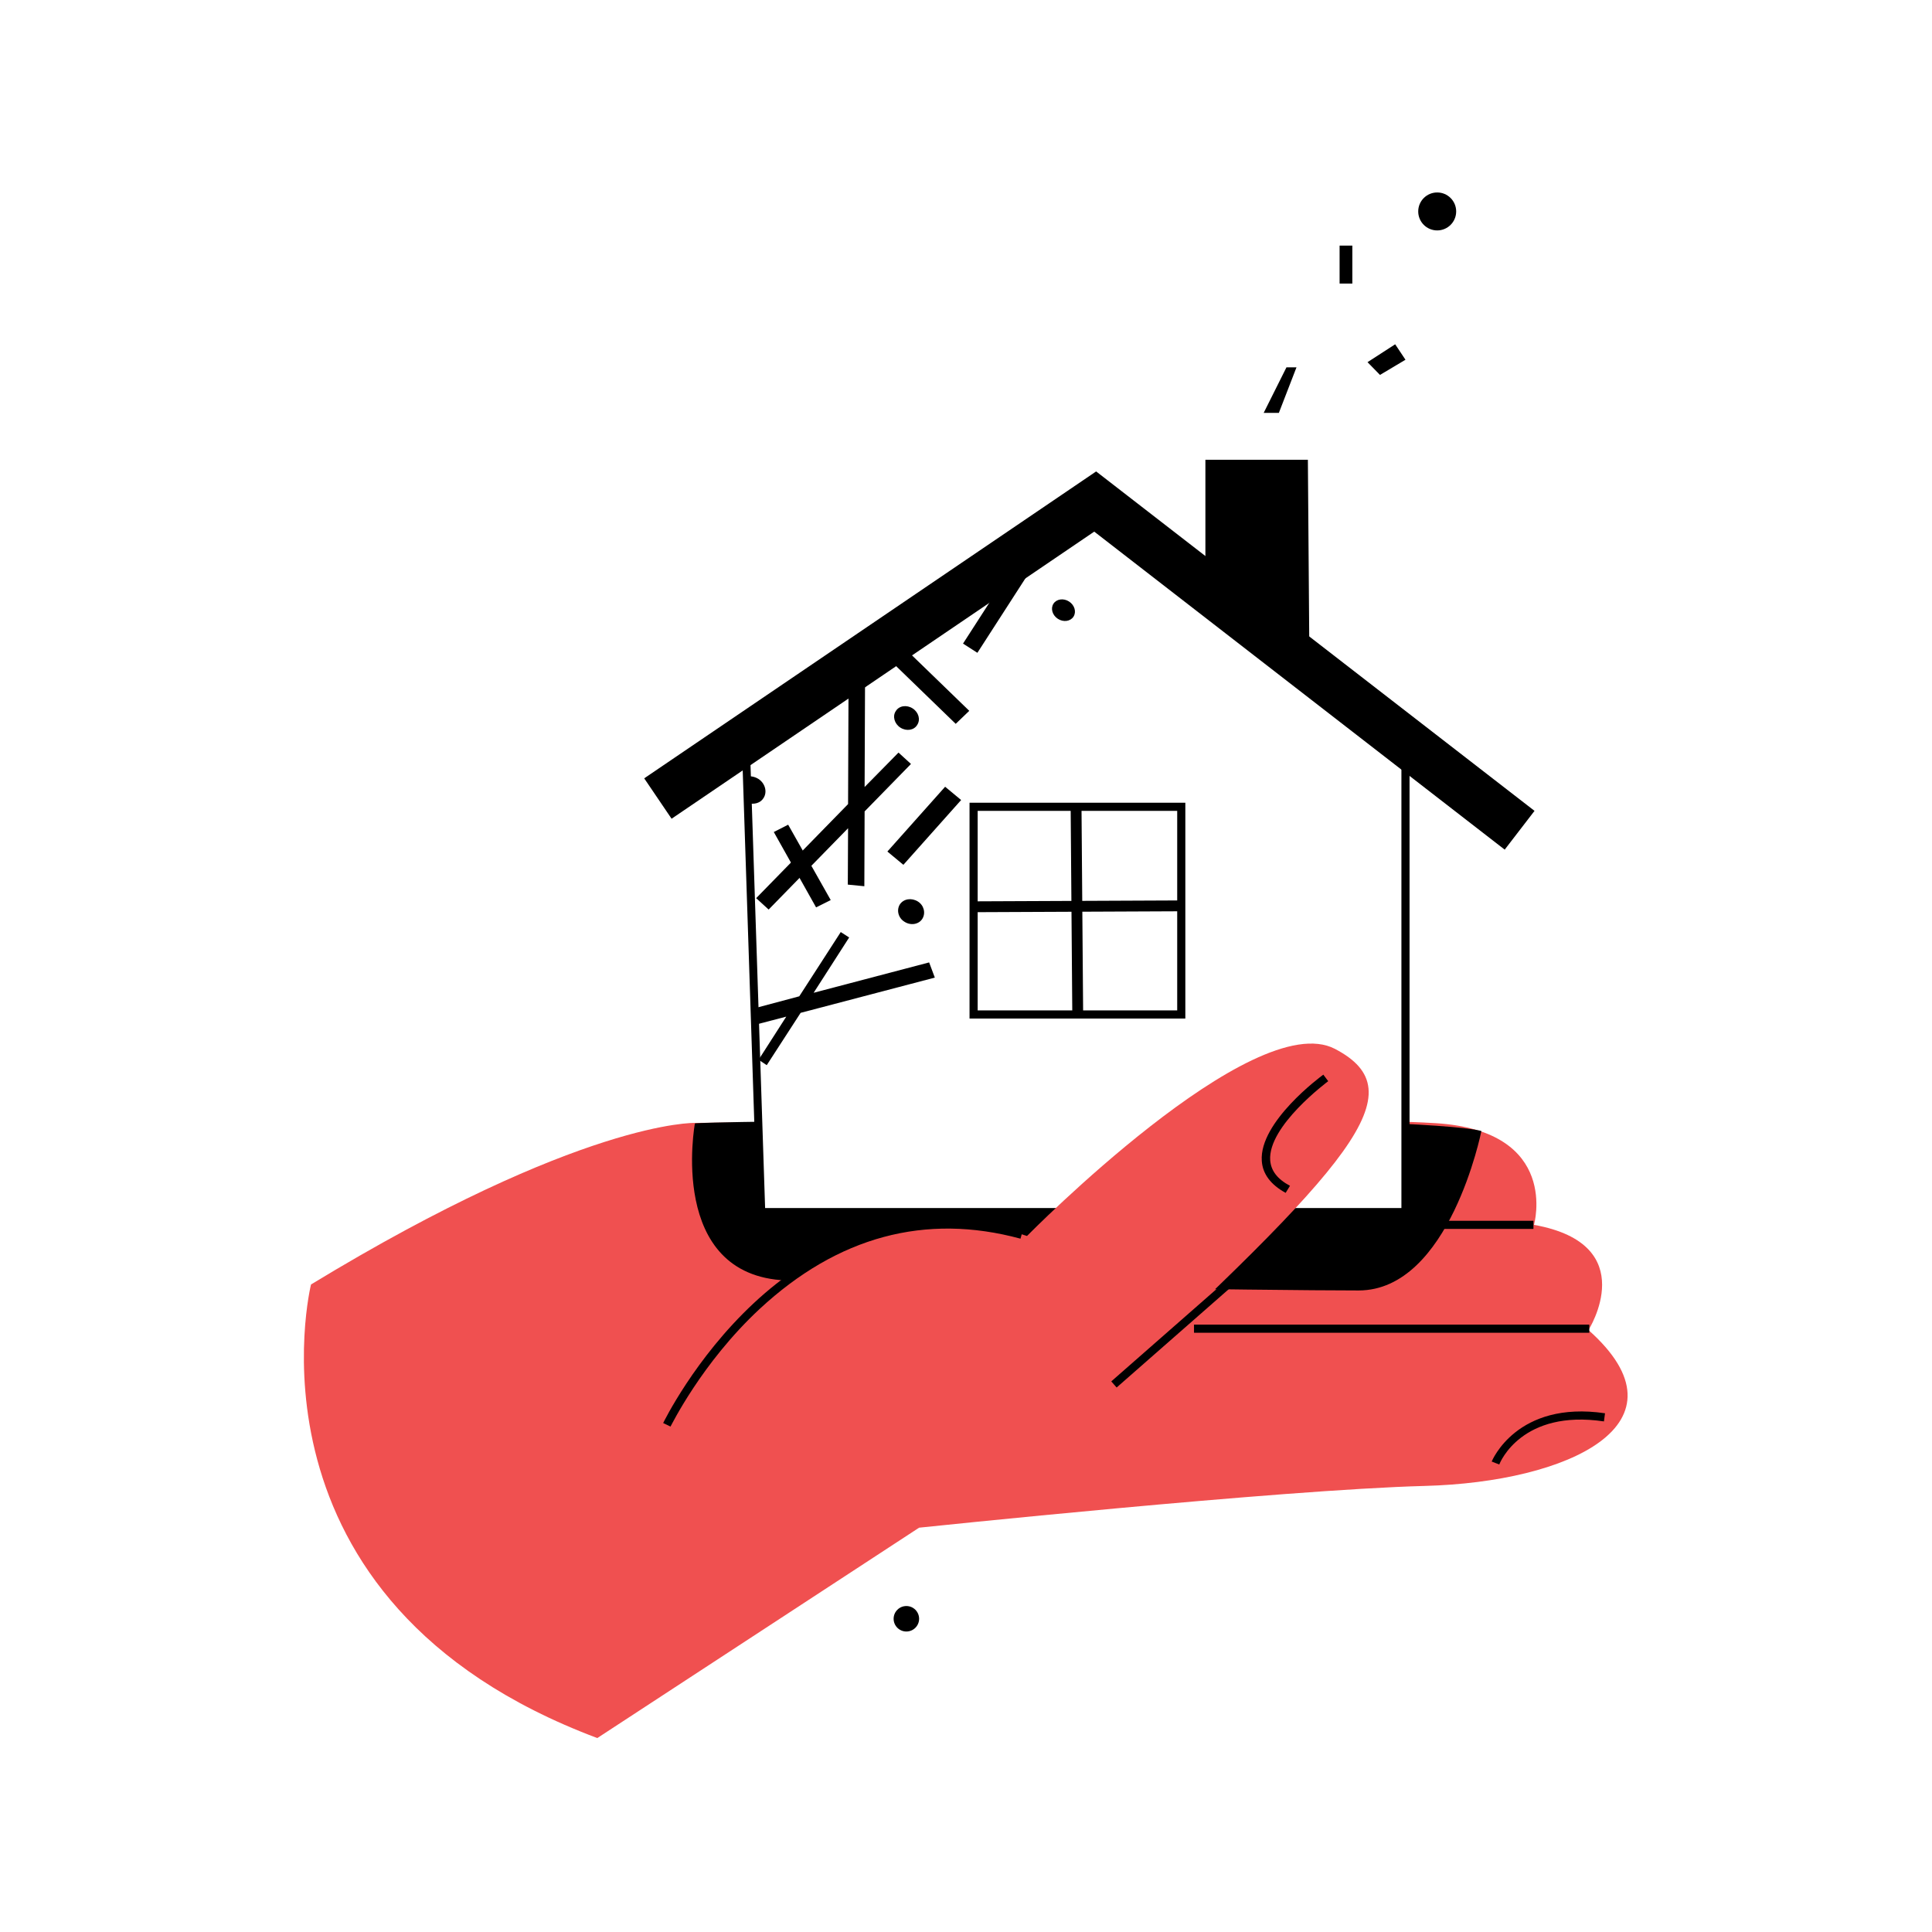 <svg width="1000" height="1000" viewBox="0 0 1000 1000" fill="none" xmlns="http://www.w3.org/2000/svg">
<rect width="1000" height="1000" fill="white"/>
<path d="M359.678 581.219C359.678 581.219 301.302 579.535 160.976 664.853C160.976 664.853 120.281 828.755 309.16 899.619L475.727 790.726C475.727 790.726 662.782 771.08 737.436 769.116C812.089 767.151 876.64 736.841 822.193 688.428C822.193 688.428 850.399 644.085 793.987 633.982C793.987 633.982 807.88 585.429 743.189 581.359C678.639 577.15 359.678 581.219 359.678 581.219Z" fill="#F05050"/>
<path d="M822.614 685.622H618.019V689.831H822.614V685.622Z" fill="black"/>
<path d="M359.678 581.499C359.678 581.499 345.224 660.222 406.828 662.748C468.431 665.274 655.907 667.94 703.197 667.94C750.346 667.94 766.764 585.429 766.764 585.429C766.764 585.429 749.785 578.553 554.731 579.254C359.678 580.236 359.678 581.499 359.678 581.499Z" fill="black"/>
<path d="M793.707 631.876H646.785V636.086H793.707V631.876Z" fill="black"/>
<path d="M776.026 758.03L772.097 756.486C772.237 756.206 785.007 724.773 830.753 731.508L830.192 735.718C787.813 729.403 776.447 756.767 776.026 758.03Z" fill="black"/>
<path d="M469.132 844.471C472.775 844.471 475.728 841.518 475.728 837.875C475.728 834.233 472.775 831.28 469.132 831.28C465.49 831.28 462.537 834.233 462.537 837.875C462.537 841.518 465.49 844.471 469.132 844.471Z" fill="black"/>
<path d="M394.058 627.386H727.613V385.043L562.87 259.591L386.059 381.534L394.058 627.386Z" fill="white"/>
<path d="M729.718 629.491H391.952V627.386L383.813 380.272L562.87 256.785L729.578 383.92V629.491H729.718ZM396.022 625.281H725.368V386.165L562.729 262.257L388.023 382.657L396.022 625.281Z" fill="black"/>
<path d="M501.687 367.923L466.045 333.403L459.028 340.138L494.671 374.659L501.687 367.923Z" fill="black"/>
<path d="M467.588 447.628L497.478 414.091L489.199 407.215L459.309 440.753L467.588 447.628Z" fill="black"/>
<path d="M429.981 465.871L407.95 426.86L400.513 430.649L422.403 469.66L429.981 465.871Z" fill="black"/>
<path d="M465.764 468.116C463.94 471.063 464.922 475.132 468.15 477.097C471.377 479.202 475.587 478.5 477.411 475.553C479.235 472.606 478.253 468.537 475.025 466.572C471.798 464.608 467.729 465.169 465.764 468.116Z" fill="black"/>
<path d="M598.934 479.342C597.109 482.289 598.092 486.358 601.319 488.323C604.547 490.428 608.756 489.726 610.581 486.779C612.405 483.832 611.423 479.763 608.195 477.798C604.968 475.693 600.758 476.395 598.934 479.342Z" fill="black"/>
<path d="M555.644 319.177C557.241 316.702 556.213 313.198 553.348 311.348C550.483 309.499 546.865 310.006 545.268 312.48C543.671 314.954 544.699 318.46 547.564 320.309C550.429 322.158 554.047 321.651 555.644 319.177Z" fill="black"/>
<path d="M466.045 376.623C469.132 378.588 473.061 378.026 474.745 375.22C476.569 372.413 475.447 368.625 472.36 366.66C469.272 364.695 465.343 365.257 463.659 368.063C461.835 370.729 462.958 374.659 466.045 376.623Z" fill="black"/>
<path d="M395.18 413.108C397.285 409.88 396.022 405.39 392.514 403.145C390.69 402.022 388.585 401.601 386.62 401.882L387.041 415.634C390.269 416.616 393.637 415.634 395.18 413.108Z" fill="black"/>
<path d="M396.864 551.329L414.405 524.246L483.866 506.004L480.919 498.145L421.141 513.862L439.523 485.235L435.173 482.429L413.703 515.686L390.549 521.861L390.83 530.42L406.967 526.211L392.654 548.523L396.864 551.329Z" fill="black"/>
<path d="M438.962 428.684L438.821 457.872L447.381 458.714L447.522 419.984L471.517 395.427L465.062 389.533L447.522 407.355L447.802 338.875L439.242 344.769L438.962 416.195L391.391 464.888L397.846 470.782L438.962 428.684Z" fill="black"/>
<path d="M519.509 293.971L518.105 290.463L509.125 296.637L519.509 293.971Z" fill="black"/>
<path d="M551.223 267.59L532.279 280.64L498.46 333.122L505.897 337.893L551.223 267.59Z" fill="black"/>
<path d="M623.912 237.981V302.812L677.657 330.316L676.956 237.981H623.912Z" fill="black"/>
<path d="M611.423 417.599H503.933V525.089H611.423V417.599Z" fill="white"/>
<path d="M613.528 527.193H501.828V415.494H613.528V527.193ZM506.038 522.984H609.318V419.704H506.038V522.984Z" fill="black"/>
<path d="M778.832 439.77L566.378 275.167L347.609 423.773L333.437 402.864L567.36 244.015L794.268 419.703L778.832 439.77Z" fill="black"/>
<path d="M559.784 417.593L554.171 417.637L555.021 525.127L560.634 525.083L559.784 417.593Z" fill="black"/>
<path d="M611.455 466.062L504.527 466.532L504.552 472.145L611.48 471.675L611.455 466.062Z" fill="black"/>
<path d="M654.082 213.704L665.869 190.13H671.061L661.94 213.704H654.082Z" fill="black"/>
<path d="M722.14 178.202L707.827 187.463L714.282 194.059L727.473 186.2L722.14 178.202Z" fill="black"/>
<path d="M699.969 127.123H693.374V146.769H699.969V127.123Z" fill="black"/>
<path d="M743.891 119.265C749.316 119.265 753.714 114.867 753.714 109.442C753.714 104.017 749.316 99.619 743.891 99.619C738.466 99.619 734.068 104.017 734.068 109.442C734.068 114.867 738.466 119.265 743.891 119.265Z" fill="black"/>
<path d="M565.817 726.597C701.092 601.426 733.367 565.081 690.988 542.91C648.61 520.738 531.578 639.735 531.578 639.735C422.544 603.39 349.996 726.457 349.996 726.457" fill="#F05050"/>
<path d="M347.049 738.384L343.26 736.56C343.4 736.279 359.538 703.022 390.269 674.395C418.755 647.874 466.045 619.808 529.332 637.068L528.21 641.138C478.955 627.807 433.63 640.015 393.216 677.482C363.046 705.548 347.329 738.103 347.049 738.384Z" fill="black"/>
<path d="M633.638 663.745L575.192 715.008L577.968 718.172L636.414 666.91L633.638 663.745Z" fill="black"/>
<path d="M665.449 617.423C657.731 613.213 653.521 607.6 653.1 600.865C651.697 580.798 683.551 557.223 684.954 556.241L687.48 559.609C687.199 559.889 656.187 582.763 657.45 600.584C657.871 605.916 661.099 610.266 667.694 613.775L665.449 617.423Z" fill="black"/>
</svg>
